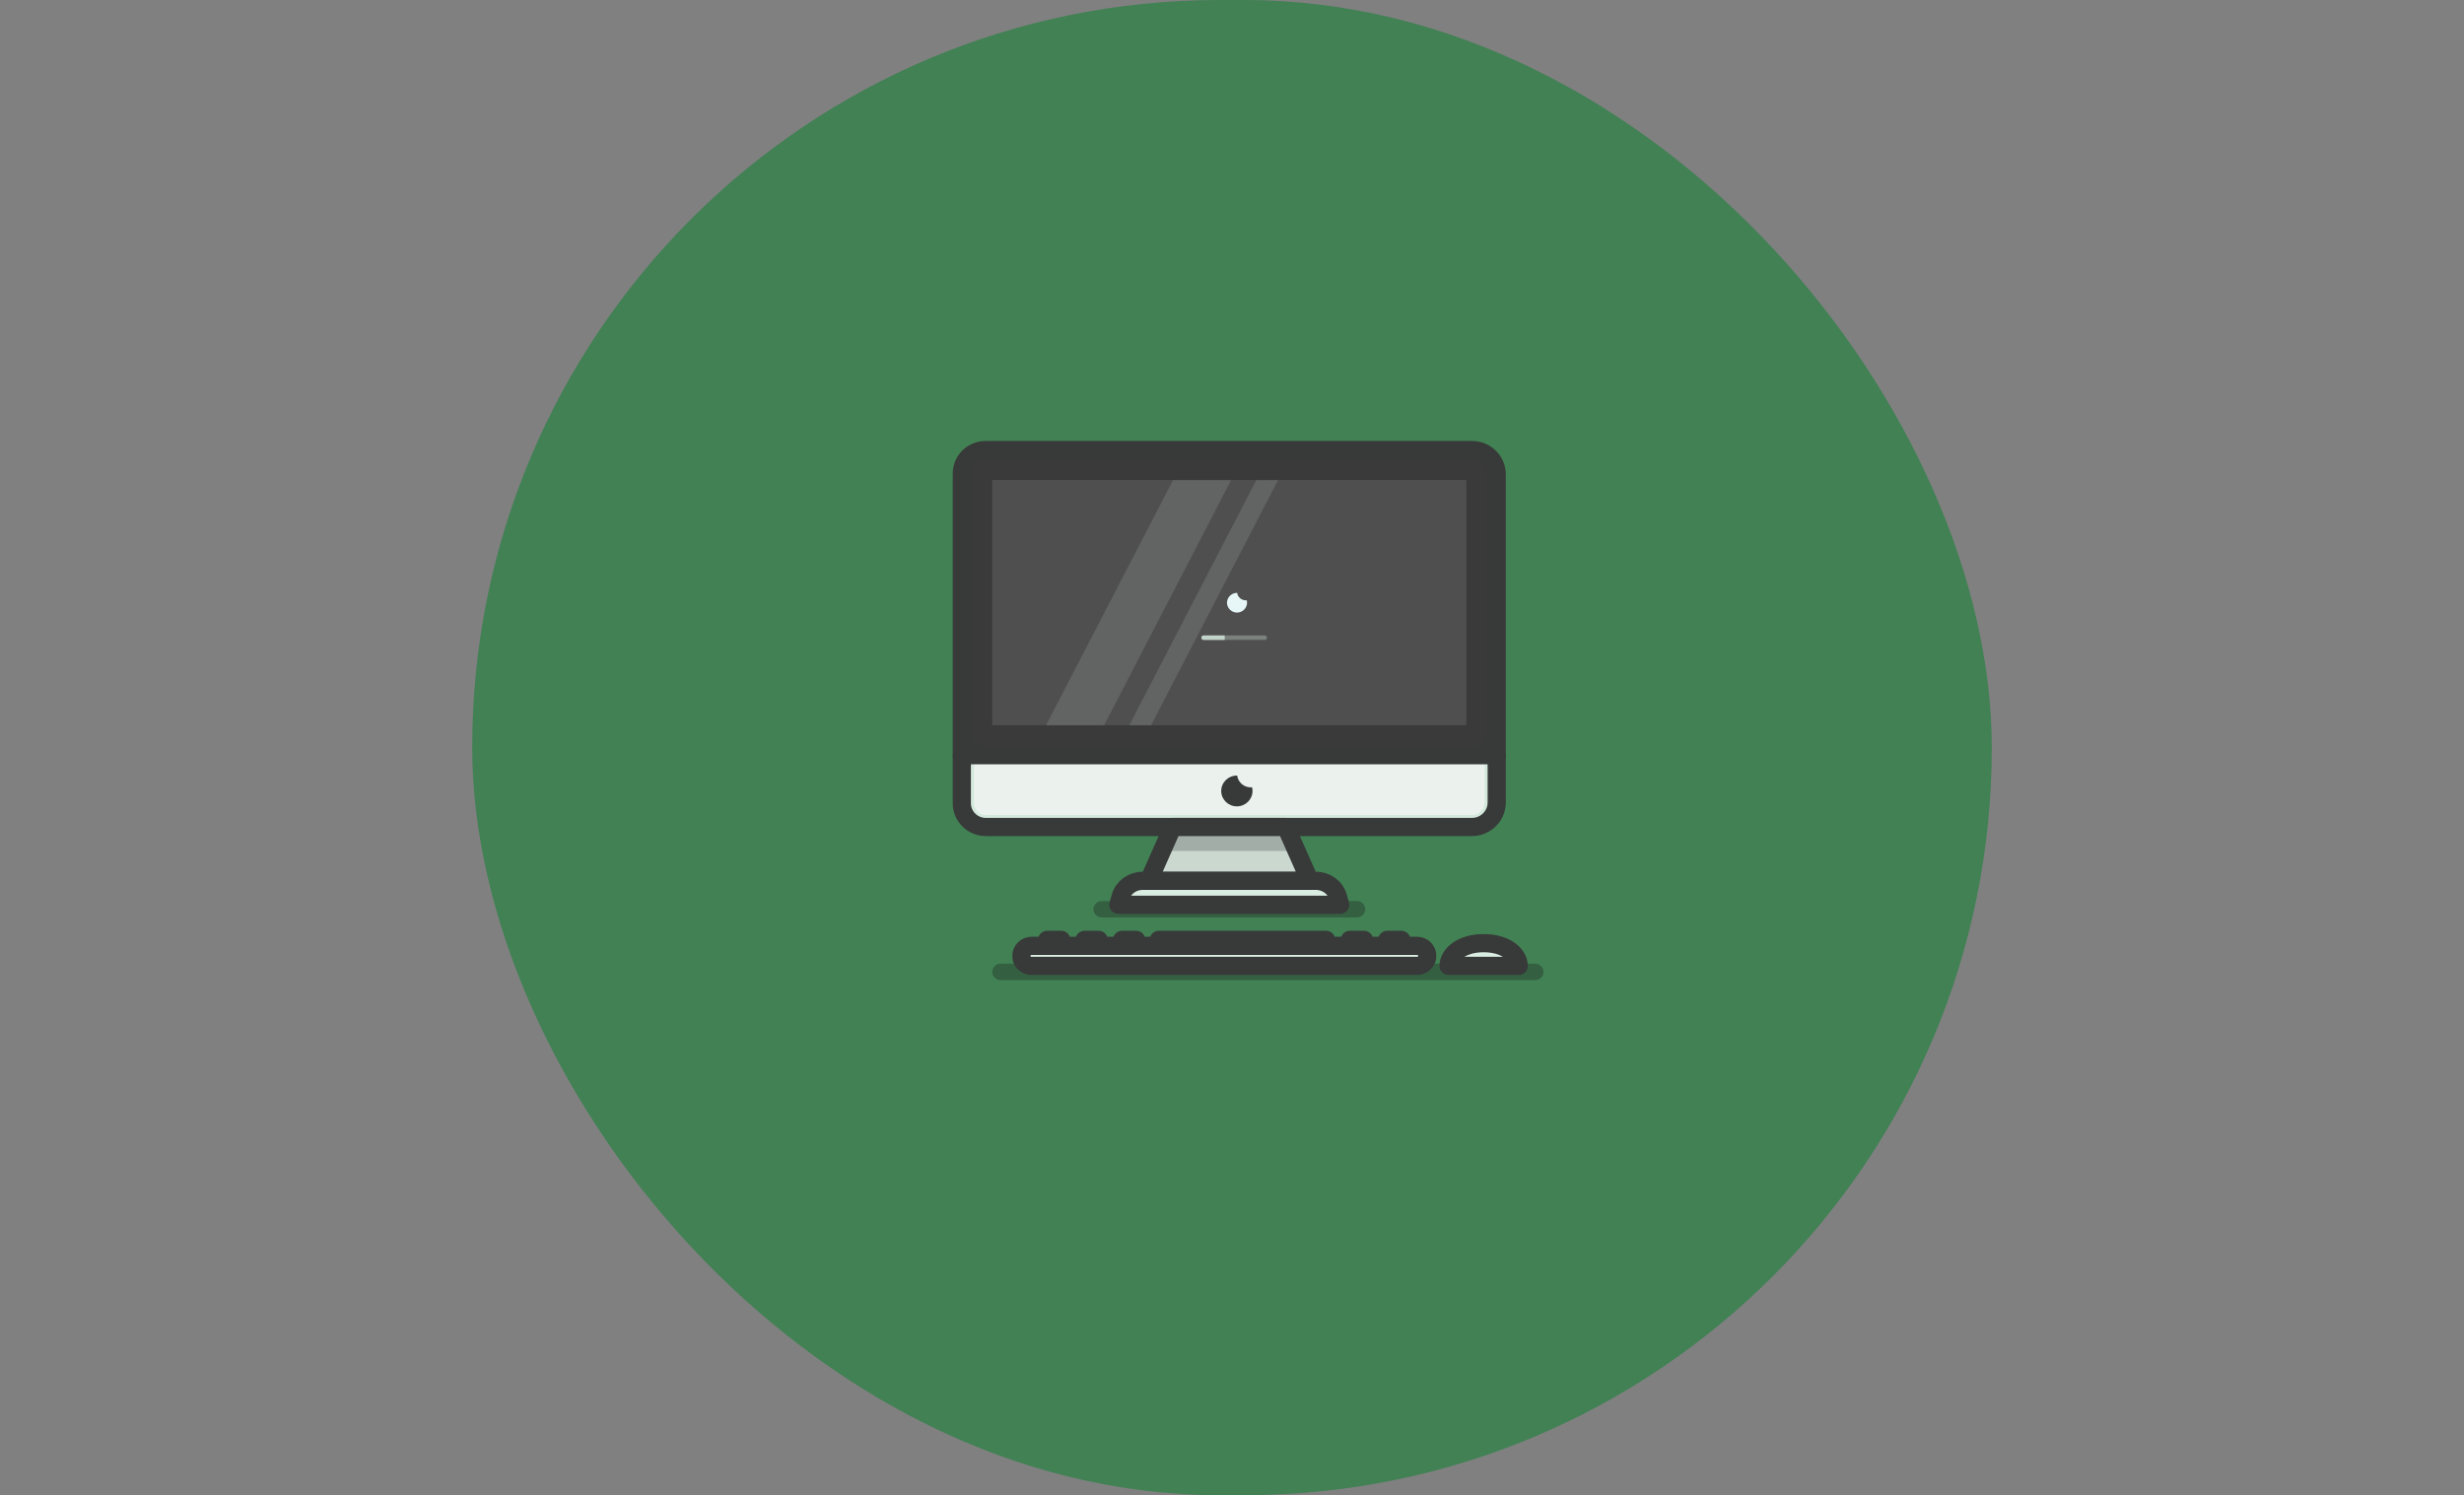 <svg width="407" height="247" viewBox="0 0 407 247" fill="none" xmlns="http://www.w3.org/2000/svg">
<rect x="0" y="0" width="407" height="247" fill="#808080" stroke="none"/>
<rect x="78" width="251" height="247" rx="123.5" fill="#418154"/>
<path opacity="0.32" d="M224.132 151.559H181.989C181.236 151.559 180.609 150.942 180.609 150.201C180.609 149.46 181.236 148.842 181.989 148.842H224.132C224.885 148.842 225.513 149.46 225.513 150.201C225.513 150.942 224.885 151.559 224.132 151.559Z" fill="#1C1C1C"/>
<path opacity="0.32" d="M253.574 161.909H165.273C164.52 161.909 163.892 161.291 163.892 160.55C163.892 159.809 164.52 159.192 165.273 159.192H253.574C254.327 159.192 254.955 159.809 254.955 160.55C254.955 161.316 254.327 161.909 253.574 161.909Z" fill="#1C1C1C"/>
<path d="M247.224 124.76H158.872V78.225C158.872 76.076 160.629 74.347 162.813 74.347H243.158C245.392 74.347 247.224 76.15 247.224 78.348V124.76Z" fill="#383939"/>
<path d="M160.378 121.055V78.077C160.378 76.842 161.382 75.854 162.637 75.854H243.459C244.714 75.854 245.718 76.842 245.718 78.077V121.055C245.718 122.29 244.714 123.278 243.459 123.278H162.637C161.407 123.278 160.378 122.265 160.378 121.055Z" fill="#3A3A3A"/>
<path d="M247.224 124.76H158.872V78.225C158.872 76.076 160.629 74.347 162.813 74.347H243.158C245.392 74.347 247.224 76.15 247.224 78.348V124.76Z" stroke="#383939" stroke-width="3" stroke-miterlimit="10" stroke-linecap="round" stroke-linejoin="round"/>
<path d="M242.201 119.8V79.292L163.889 79.292V119.8L242.201 119.8Z" fill="#4F4F4F"/>
<path d="M243.133 136.616H162.838C160.654 136.616 158.872 134.862 158.872 132.713V124.76H247.224V132.59C247.224 134.788 245.392 136.616 243.133 136.616Z" fill="#D4E8DC"/>
<path d="M162.838 134.64C161.759 134.64 160.88 133.775 160.88 132.713V125.575H245.216V132.59C245.216 133.726 244.288 134.64 243.133 134.64H162.838Z" fill="#EBF2EE"/>
<path d="M243.133 136.616H162.838C160.654 136.616 158.872 134.862 158.872 132.713V124.76H247.224V132.59C247.224 134.788 245.392 136.616 243.133 136.616Z" stroke="#383939" stroke-width="3" stroke-miterlimit="10" stroke-linecap="round" stroke-linejoin="round"/>
<path d="M216.351 145.508H189.745L193.686 136.616H212.411L216.351 145.508Z" fill="#CAD8D0"/>
<path d="M214.167 140.568L212.41 136.616H193.686L191.929 140.568H214.167Z" fill="#A1ADA6"/>
<path d="M216.351 145.508H189.745L193.686 136.616H212.411L216.351 145.508Z" stroke="#383939" stroke-width="3" stroke-miterlimit="10" stroke-linecap="round" stroke-linejoin="round"/>
<path d="M221.371 149.46H184.725L185.102 148.151C185.553 146.594 187.034 145.508 188.741 145.508H217.355C219.062 145.508 220.568 146.594 220.995 148.151L221.371 149.46Z" fill="#DAEDE2"/>
<path d="M221.371 149.46H184.725L185.102 148.151C185.553 146.594 187.034 145.508 188.741 145.508H217.355C219.062 145.508 220.568 146.594 220.995 148.151L221.371 149.46Z" stroke="#383939" stroke-width="3" stroke-miterlimit="10" stroke-linecap="round" stroke-linejoin="round"/>
<path d="M170.393 159.562H234.072C235.001 159.562 235.754 158.821 235.754 157.907C235.754 156.993 235.001 156.252 234.072 156.252H170.393C169.465 156.252 168.712 156.993 168.712 157.907C168.686 158.821 169.439 159.562 170.393 159.562Z" fill="#DAEDE2"/>
<path d="M170.393 159.562H234.072C235.001 159.562 235.754 158.821 235.754 157.907C235.754 156.993 235.001 156.252 234.072 156.252H170.393C169.465 156.252 168.712 156.993 168.712 157.907C168.686 158.821 169.439 159.562 170.393 159.562Z" stroke="#383939" stroke-width="3" stroke-miterlimit="10" stroke-linecap="round" stroke-linejoin="round"/>
<path d="M189.921 156.228H220.543V155.24C220.543 154.424 219.865 153.758 219.037 153.758H191.427C190.599 153.758 189.921 154.424 189.921 155.24V156.228Z" fill="#383939"/>
<path d="M183.847 156.228H189.168V155.24C189.168 154.424 188.49 153.758 187.662 153.758H185.353C184.524 153.758 183.847 154.424 183.847 155.24V156.228Z" fill="#383939"/>
<path d="M177.647 156.228H182.968V155.24C182.968 154.424 182.29 153.758 181.462 153.758H179.153C178.324 153.758 177.647 154.424 177.647 155.24V156.228Z" fill="#383939"/>
<path d="M227.646 156.228H232.968V155.24C232.968 154.424 232.29 153.758 231.462 153.758H229.152C228.324 153.758 227.646 154.424 227.646 155.24V156.228Z" fill="#383939"/>
<path d="M221.471 156.228H226.792V155.24C226.792 154.424 226.115 153.758 225.286 153.758H222.977C222.149 153.758 221.471 154.424 221.471 155.24V156.228Z" fill="#383939"/>
<path d="M171.472 156.228H176.794V155.24C176.794 154.424 176.116 153.758 175.288 153.758H172.978C172.15 153.758 171.472 154.424 171.472 155.24V156.228Z" fill="#383939"/>
<path d="M250.863 159.562C250.838 157.685 248.755 155.808 245.065 155.808C241.401 155.808 239.292 157.685 239.267 159.562H250.863Z" fill="#DAEDE2"/>
<path d="M250.863 159.562C250.838 157.685 248.755 155.808 245.065 155.808C241.401 155.808 239.292 157.685 239.267 159.562H250.863Z" stroke="#383939" stroke-width="3" stroke-miterlimit="10" stroke-linecap="round" stroke-linejoin="round"/>
<path d="M206.613 130.07C205.458 130.07 204.504 129.23 204.354 128.119C204.328 128.119 204.328 128.119 204.303 128.119C202.873 128.119 201.718 129.255 201.718 130.663C201.718 132.071 202.873 133.207 204.303 133.207C205.734 133.207 206.889 132.071 206.889 130.663C206.889 130.441 206.864 130.243 206.813 130.045C206.738 130.07 206.688 130.07 206.613 130.07Z" fill="#383939"/>
<path d="M205.784 99.171C205.056 99.171 204.429 98.627 204.354 97.936H204.328C203.425 97.936 202.672 98.677 202.672 99.566C202.672 100.455 203.425 101.196 204.328 101.196C205.232 101.196 205.985 100.455 205.985 99.566C205.985 99.418 205.96 99.294 205.935 99.171C205.86 99.171 205.834 99.171 205.784 99.171Z" fill="#E7F7F7"/>
<path opacity="0.16" d="M172.778 119.82H182.366L203.349 79.312H193.761L172.778 119.82Z" fill="#C2D3C9"/>
<path opacity="0.16" d="M190.122 119.82L211.105 79.312H207.516L186.532 119.82H190.122Z" fill="#C2D3C9"/>
<g opacity="0.38">
<path d="M208.897 105.716H198.807C198.606 105.716 198.43 105.543 198.43 105.345C198.43 105.148 198.606 104.975 198.807 104.975H208.897C209.098 104.975 209.273 105.148 209.273 105.345C209.273 105.543 209.098 105.716 208.897 105.716Z" fill="#C2D3C9"/>
</g>
<path d="M202.296 104.975H198.807C198.606 104.975 198.43 105.148 198.43 105.345C198.43 105.543 198.606 105.716 198.807 105.716H202.296V104.975Z" fill="#C2D3C9"/>
</svg>
